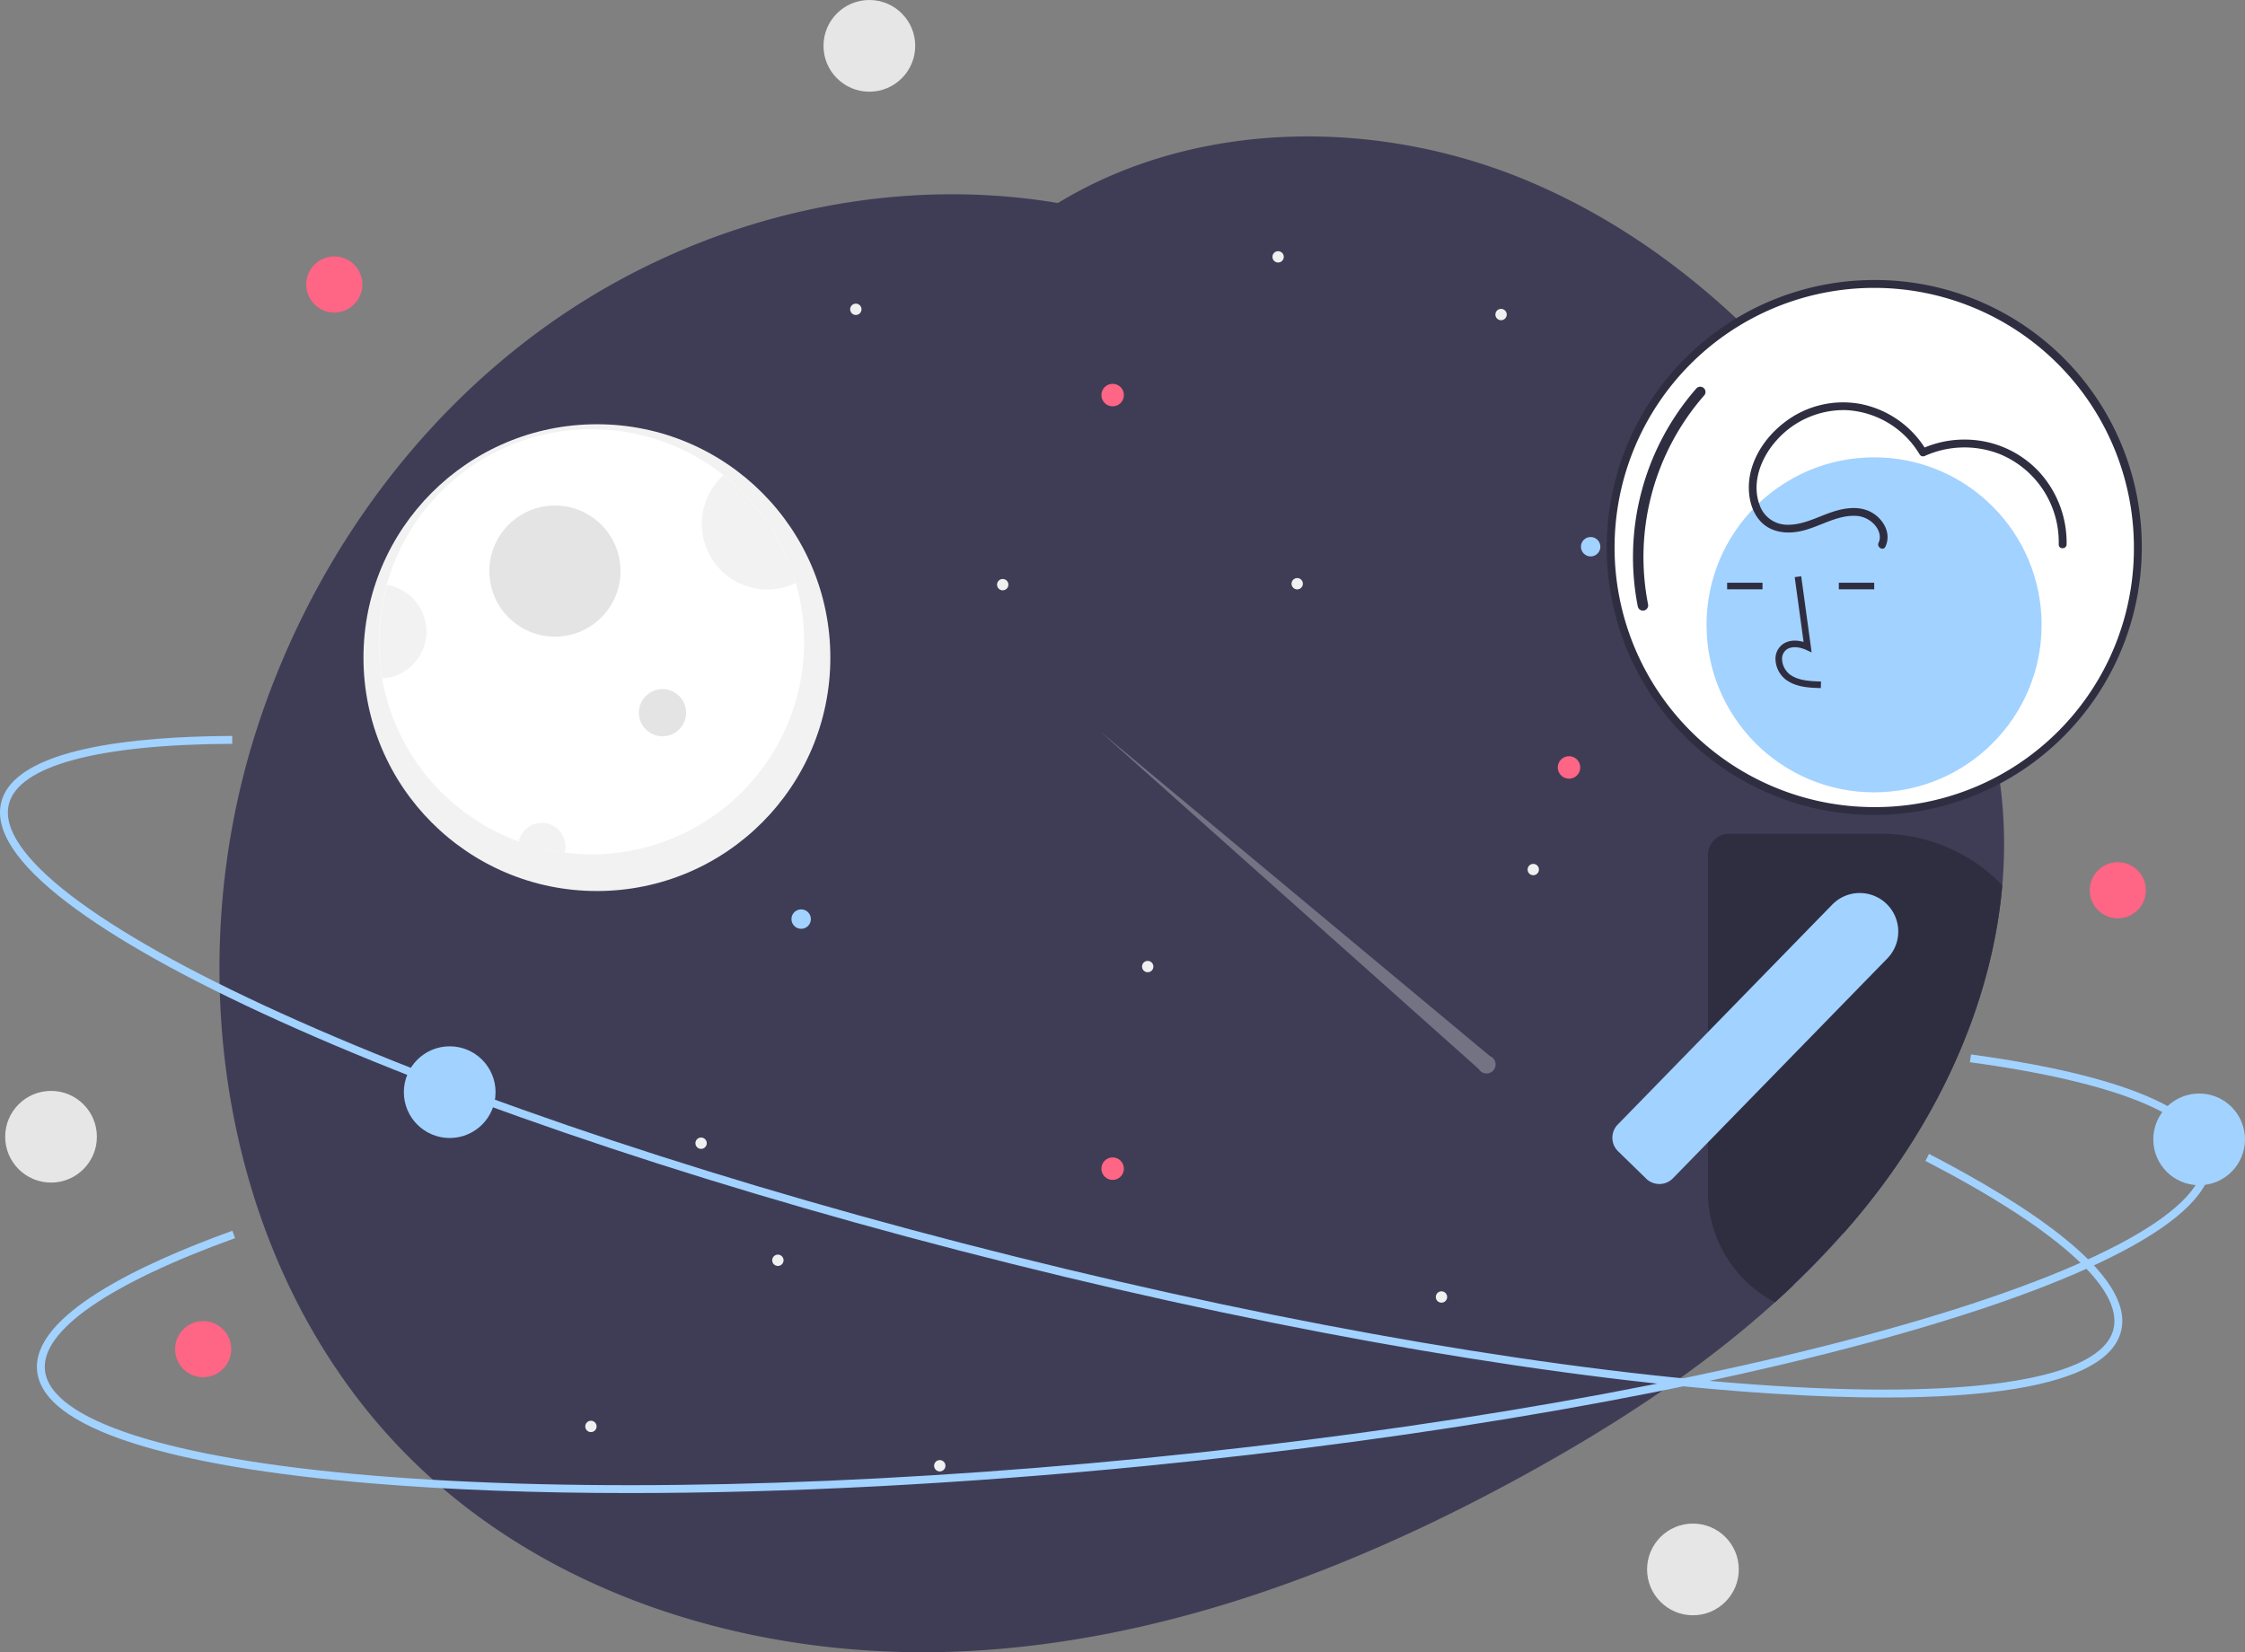 <svg id="a27b99c7-e964-4c47-a10a-750eac27831c" data-name="Layer 1" xmlns="http://www.w3.org/2000/svg" width="855.94" height="630.066" viewBox="0 0 855.94 630.066"><rect x="0" y="0" width="855.94" height="630.066" fill="#808080" stroke="none"/><path d="M935.432,472.558c-3.73,43.08-22.51,84.71-49.3,119.14q-1.68,2.16-3.4,4.28-3.87,4.77-7.94,9.36-4.98,5.655-10.25,11.05-4.29,4.44-8.78,8.69-3.465,3.315-7.01,6.5c-28.43,25.69-61.09,46.89-94.74,65.43-65.67,36.17-137.65,63.57-212.52,67.56-74.86,3.98-153.01-17.46-207.91-68.52-73.99-68.81-94.64-183.58-64.6-280.05,19.98-64.18,60.76-122.24,116.26-160.16,55.02-37.59,124.43-54.51,190.12-43.45,52.44-31.87,121.09-32.48,178.1-8.89,30.42,12.59,57.72,31.31,81.67,53.93a339.343,339.343,0,0,1,30.72,33.23q1.455,1.785,2.88,3.6,5.97,7.545,11.55,15.4,8.01,11.265,15.21,23.03c1.32,2.16,2.63,4.33,3.91,6.52.86,1.47,1.73,2.95,2.58,4.44a.298.298,0,0,1,.04.1c13.31,23.41,24.19,48.39,29.86,74.5,1,4.62,1.84,9.26,2.49,13.94v.01q.855,5.955,1.29,11.97A176.977,176.977,0,0,1,935.432,472.558Z" transform="translate(-172.03 -134.967)" fill="#3f3d56"/><path d="M740.074,537.684,591.612,414.006,735.84,542.638a3.442,3.442,0,1,0,4.234-4.954Z" transform="translate(-172.03 -134.967)" fill="#f0f0f0" opacity="0.3"/><circle cx="227.582" cy="250.781" r="89" fill="#f2f2f2"/><path d="M478.612,379.748a80.994,80.994,0,0,1-81,81,81.572,81.572,0,0,1-27.8-4.9,81.055,81.055,0,1,1,108.8-76.1Z" transform="translate(-172.03 -134.967)" fill="#fff"/><circle cx="211.582" cy="217.781" r="25" fill="#e4e4e4"/><path d="M475.452,357.278a25.001,25.001,0,0,1-27.6-41.08A81.053,81.053,0,0,1,475.452,357.278Z" transform="translate(-172.03 -134.967)" fill="#f2f2f2"/><circle cx="252.582" cy="271.781" r="9" fill="#e4e4e4"/><path d="M387.612,457.748a9.046,9.046,0,0,1-.31,2.34,79.528,79.528,0,0,1-17.49-4.24,9.002,9.002,0,0,1,17.8,1.9Z" transform="translate(-172.03 -134.967)" fill="#f2f2f2"/><path d="M334.612,375.748a18.002,18.002,0,0,1-16.8,17.96,81.548,81.548,0,0,1,1.76-35.71A18,18,0,0,1,334.612,375.748Z" transform="translate(-172.03 -134.967)" fill="#f2f2f2"/><circle cx="606.457" cy="208.483" r="3.702" fill="#a2d2ff"/><circle cx="572.302" cy="119.949" r="2.163" fill="#f0f0f0"/><circle cx="225.302" cy="543.949" r="2.163" fill="#f0f0f0"/><circle cx="584.581" cy="331.594" r="2.163" fill="#f0f0f0"/><circle cx="305.457" cy="350.483" r="3.702" fill="#a2d2ff"/><circle cx="171.457" cy="416.483" r="17.483" fill="#a2d2ff"/><circle cx="267.302" cy="435.949" r="2.163" fill="#f0f0f0"/><circle cx="487.302" cy="97.949" r="2.163" fill="#f0f0f0"/><circle cx="358.302" cy="558.949" r="2.163" fill="#f0f0f0"/><circle cx="326.302" cy="117.949" r="2.163" fill="#f0f0f0"/><circle cx="382.302" cy="222.949" r="2.163" fill="#f0f0f0"/><circle cx="296.581" cy="480.594" r="2.163" fill="#f0f0f0"/><circle cx="549.581" cy="494.594" r="2.163" fill="#f0f0f0"/><circle cx="437.581" cy="368.594" r="2.163" fill="#f0f0f0"/><circle cx="494.581" cy="222.594" r="2.163" fill="#f0f0f0"/><circle cx="598.212" cy="292.655" r="4.289" fill="#ff6584"/><circle cx="424.212" cy="150.655" r="4.289" fill="#ff6584"/><circle cx="424.212" cy="445.655" r="4.289" fill="#ff6584"/><path d="M863.452,605.338a7.694,7.694,0,0,0-7.39,5.58,7.39,7.39,0,0,0-.3,2.12v12.04q4.485-4.245,8.78-8.69,5.265-5.4,10.25-11.05Z" transform="translate(-172.03 -134.967)" fill="#a2d2ff"/><path d="M890.681,667.898q-19.368,0-42.457-1.464c-79.614-5.056-182.738-22.633-290.376-49.492-107.638-26.859-206.93-59.794-279.585-92.734-35.393-16.047-62.556-31.236-80.735-45.147-19.247-14.727-27.666-27.564-25.024-38.153,5.148-20.629,50.731-25.142,88.064-25.295l.013,3c-51.268.21-81.514,8.387-85.166,23.022-4.652,18.64,33.287,47.741,104.087,79.841,72.496,32.868,171.605,65.739,279.073,92.557,107.467,26.816,210.401,44.363,289.84,49.408,77.579,4.928,124.743-2.938,129.395-21.578,3.862-15.477-21.598-38.275-71.689-64.198l1.379-2.664c36.397,18.836,78.646,45.852,73.222,67.589-2.643,10.589-16.105,17.965-40.015,21.923C927.076,666.767,910.335,667.898,890.681,667.898Z" transform="translate(-172.03 -134.967)" fill="#a2d2ff"/><circle cx="714.582" cy="208.781" r="100.5" fill="#fff"/><path d="M886.612,241.748a102,102,0,1,0,102,102A101.635,101.635,0,0,0,886.612,241.748Zm0,201a99,99,0,1,1,99-99A98.618,98.618,0,0,1,886.612,442.748Z" transform="translate(-172.03 -134.967)" fill="#2f2e41"/><path d="M798.417,367.818a2.001,2.001,0,0,1-1.957-1.598,97.669,97.669,0,0,1,22.341-83.135,2,2,0,0,1,2.986,2.661A93.597,93.597,0,0,0,800.378,365.415a2.002,2.002,0,0,1-1.961,2.403Z" transform="translate(-172.03 -134.967)" fill="#2f2e41"/><circle cx="714.519" cy="238.274" r="63.877" fill="#a2d2ff"/><path d="M866.248,397.357c-4.141-.115-9.294-.259-13.264-3.159a10.186,10.186,0,0,1-4.008-7.606,6.852,6.852,0,0,1,2.33-5.628c2.074-1.752,5.101-2.163,8.364-1.204l-3.381-24.706,2.482-.34,3.974,29.045-2.072-.951c-2.403-1.102-5.701-1.663-7.75.069a4.403,4.403,0,0,0-1.444,3.627,7.699,7.699,0,0,0,2.982,5.671c3.089,2.257,7.197,2.548,11.856,2.678Z" transform="translate(-172.03 -134.967)" fill="#2f2e41"/><rect x="658.495" y="222.218" width="13.491" height="2.505" fill="#2f2e41"/><rect x="701.08" y="222.218" width="13.491" height="2.505" fill="#2f2e41"/><path d="M889.232,452.908h-57.9a8.147,8.147,0,0,0-8.14,8.14v128.33a47.67,47.67,0,0,0,25.56,42.2q3.555-3.18,7.01-6.5,4.485-4.245,8.78-8.69,5.265-5.4,10.25-11.05,4.08-4.59,7.94-9.36,1.725-2.115,3.4-4.28c26.79-34.43,45.57-76.06,49.3-119.14A64.049,64.049,0,0,0,889.232,452.908Z" transform="translate(-172.03 -134.967)" fill="#2f2e41"/><path d="M891.342,479.688a14.611,14.611,0,0,0-10.43-4.17,14.465,14.465,0,0,0-9.16,3.36,13.123,13.123,0,0,0-1.17,1.07l-47.39,48.6-34.37,35.25a6.801,6.801,0,0,0-1.28,1.8,7.296,7.296,0,0,0-.77,3.32,7.168,7.168,0,0,0,2.18,5.07l1.35,1.32,9.8,9.55.01-.01a7.291,7.291,0,0,0,4.66,1.63,7.167,7.167,0,0,0,5.07-2.18l1.59-1.62,11.38-11.67.38-.39,68.41-70.16a14.691,14.691,0,0,0-.26-20.77Z" transform="translate(-172.03 -134.967)" fill="#a2d2ff"/><path d="M890.862,343.44c2.112-4.467-.053-9.238-3.764-12.091-4.676-3.595-10.722-3.001-16.04-1.299-5.822,1.863-11.514,5.216-17.804,5.023a11.131,11.131,0,0,1-10.244-7.278c-3.369-8.639.436-18.295,6.3-24.847a34.268,34.268,0,0,1,26.544-11.586,34.65,34.65,0,0,1,28.068,16.903,1.541,1.541,0,0,0,2.052.538,36.882,36.882,0,0,1,28.394-.714,36.29,36.29,0,0,1,22.58,34.492c-.05,1.931,2.95,1.93,3,0a39.892,39.892,0,0,0-10.599-27.812,38.719,38.719,0,0,0-27.567-12.168,39.336,39.336,0,0,0-17.322,3.612l2.052.538a37.699,37.699,0,0,0-25.099-17.728,36.485,36.485,0,0,0-29.424,7.328c-7.702,6.027-13.538,15.38-13.175,25.411.157,4.34,1.447,8.796,4.461,12.031,3.86,4.143,9.622,4.859,14.946,3.798,7.076-1.411,13.535-6.064,20.911-5.921a10.212,10.212,0,0,1,7.642,3.445c1.625,1.833,2.604,4.47,1.497,6.811-.821,1.736,1.765,3.26,2.59,1.514Z" transform="translate(-172.03 -134.967)" fill="#2f2e41"/><path d="M412.094,704.323c-35.599.001-68.694-1.221-98.322-3.686-38.727-3.223-69.415-8.403-91.21-15.396-23.077-7.405-35.319-16.667-36.388-27.528-2.083-21.158,39.334-40.725,74.445-53.413l1.02,2.822c-48.217,17.424-73.957,35.286-72.479,50.298,1.882,19.119,47.392,33.781,124.862,40.228,79.325,6.601,183.717,4.262,293.947-6.59,110.23-10.849,213.076-28.906,289.591-50.846,74.726-21.426,116.505-44.68,114.623-63.799-1.562-15.874-33.203-28.793-89.092-36.379l.403-2.973c40.61,5.512,89.479,16.762,91.674,39.058,1.069,10.861-9.133,22.332-30.323,34.094-20.015,11.109-49.104,22.173-86.458,32.883-76.685,21.988-179.72,40.081-290.125,50.948C539.002,700.86,472.017,704.323,412.094,704.323Z" transform="translate(-172.03 -134.967)" fill="#a2d2ff"/><circle cx="838.457" cy="434.483" r="17.483" fill="#a2d2ff"/><circle cx="331.457" cy="17.483" r="17.483" fill="#e6e6e6"/><circle cx="19.457" cy="433.483" r="17.483" fill="#e6e6e6"/><circle cx="127.457" cy="108.483" r="10.702" fill="#ff6584"/><circle cx="77.457" cy="514.483" r="10.702" fill="#ff6584"/><circle cx="807.457" cy="339.483" r="10.702" fill="#ff6584"/><circle cx="645.457" cy="598.483" r="17.483" fill="#e6e6e6"/></svg>